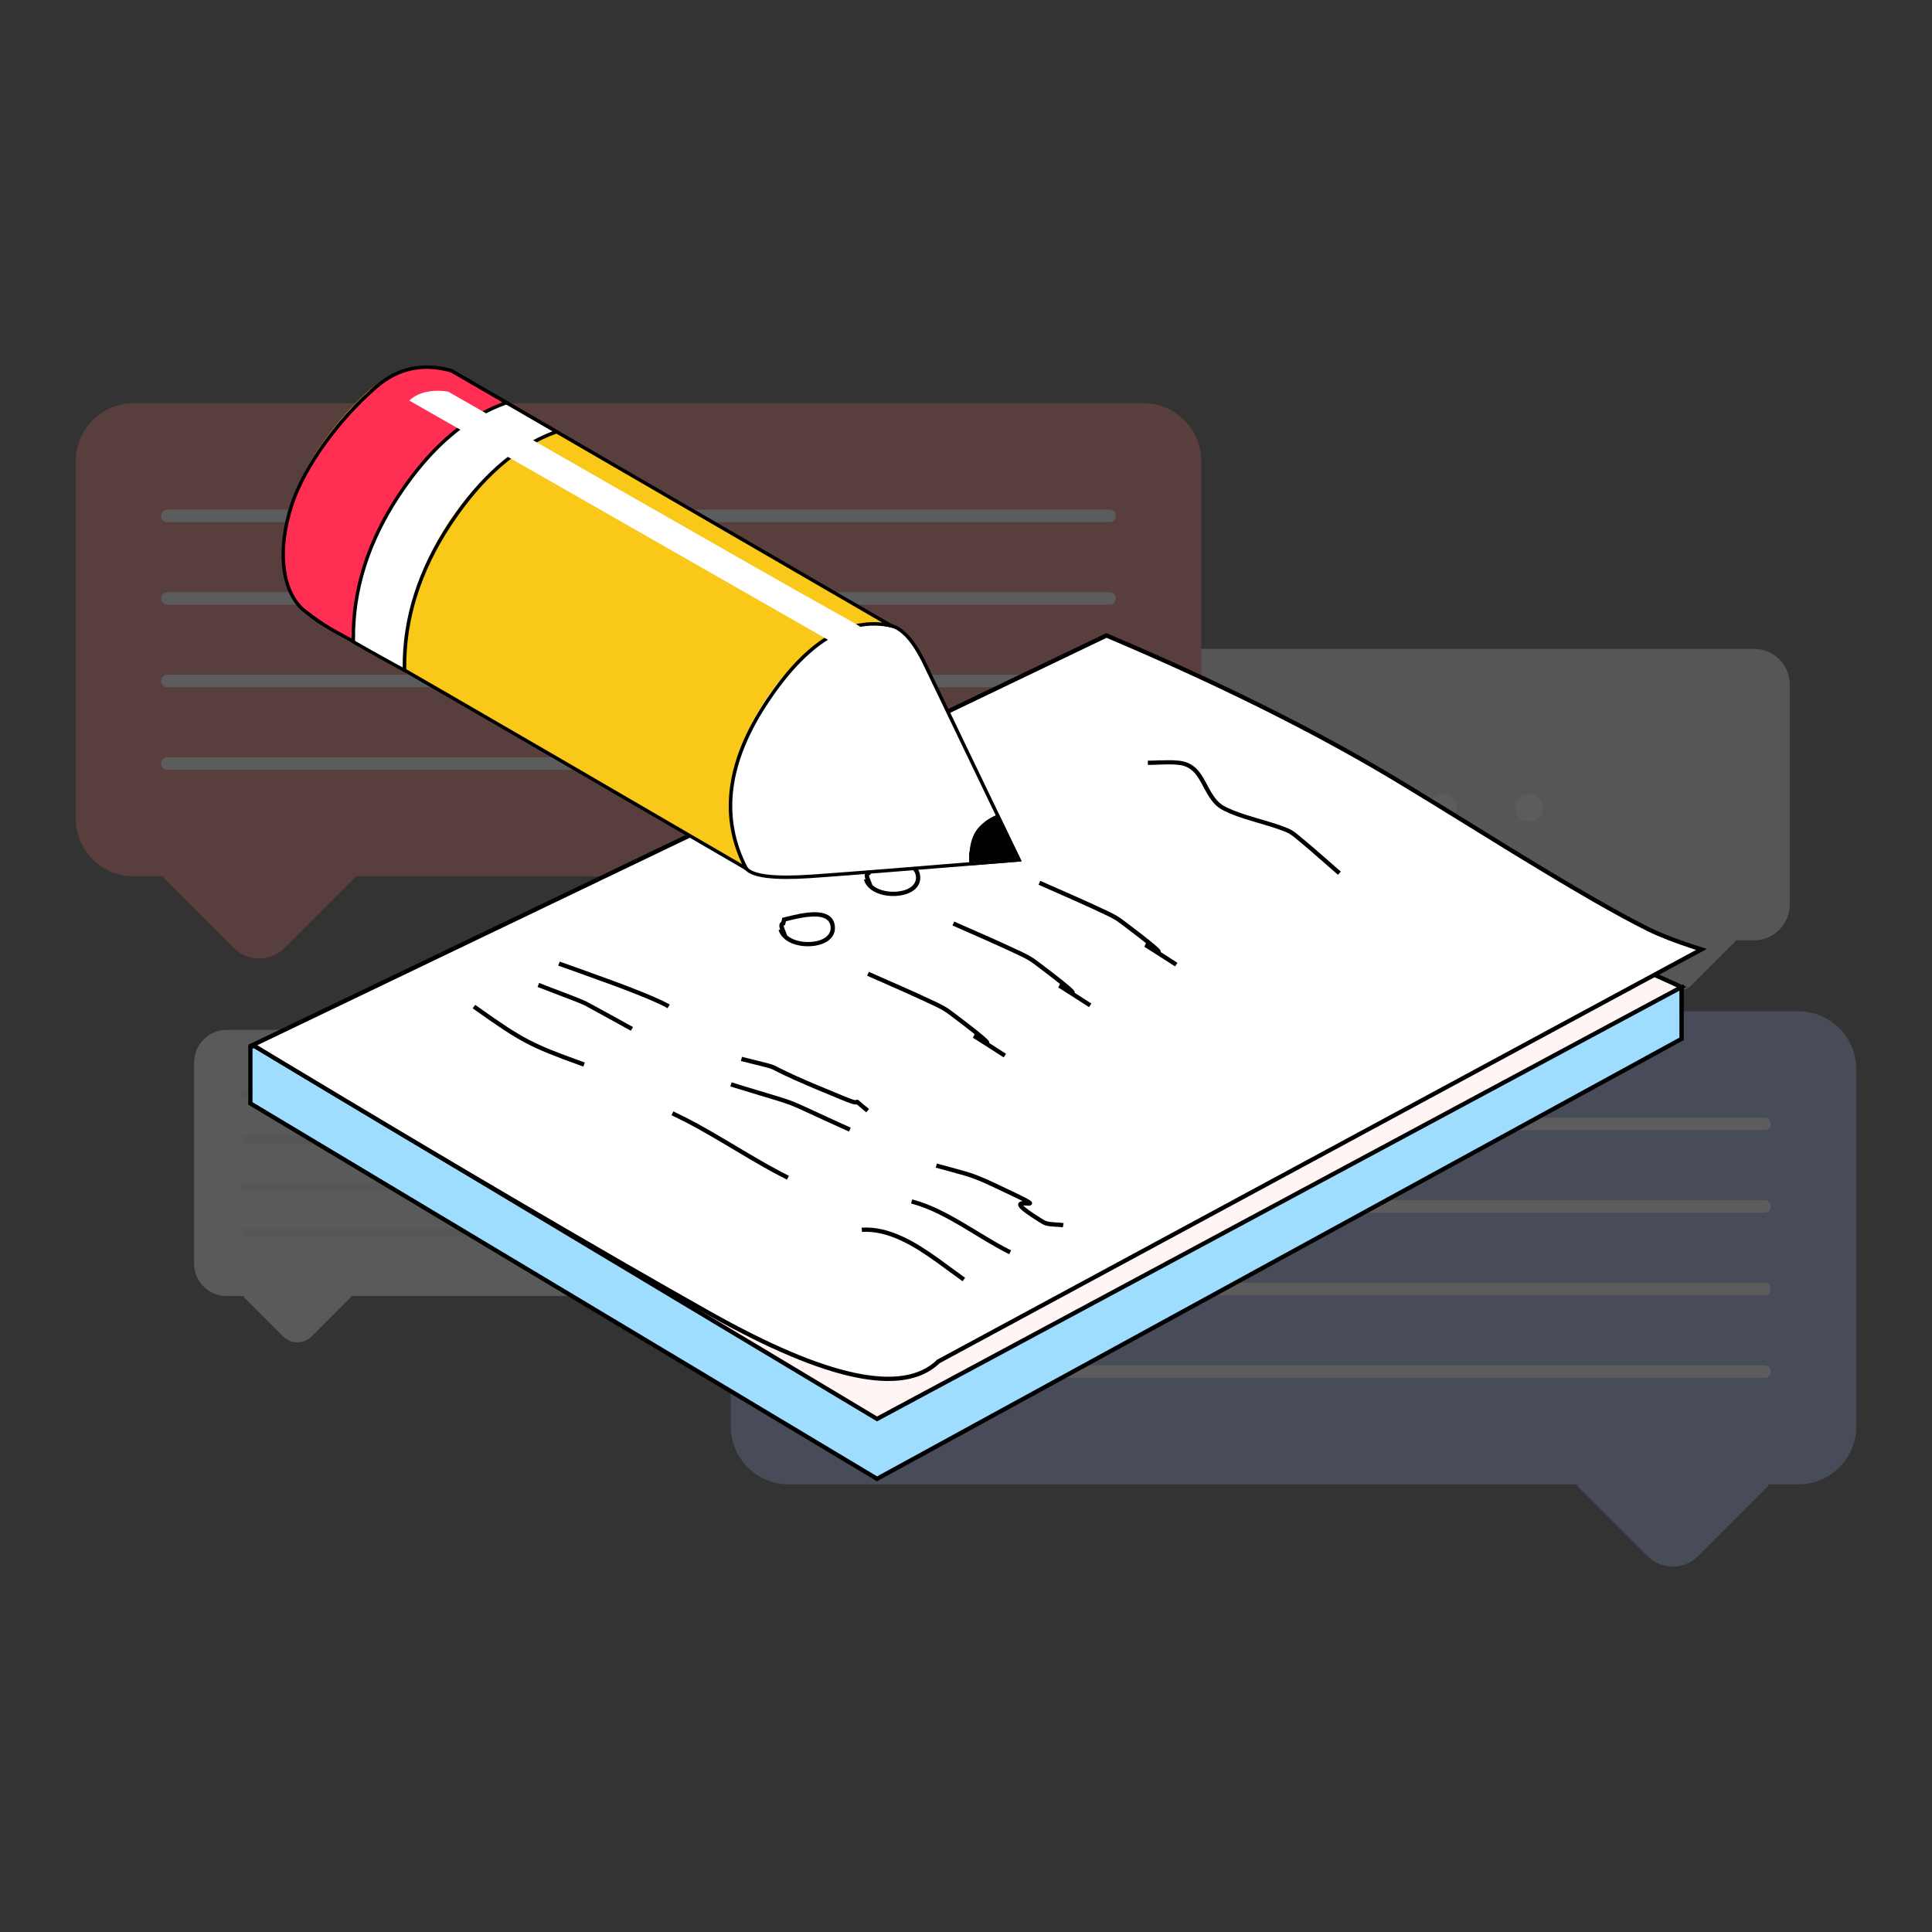 <?xml version="1.0" encoding="UTF-8"?><svg id="Layer_1" xmlns="http://www.w3.org/2000/svg" viewBox="0 0 512 512"><rect x="0" y="0" width="512" height="512" fill="#333333" stroke="none"/><defs><style>.cls-1{stroke:#fff;stroke-width:3.31px;}.cls-1,.cls-2{fill:none;stroke-linecap:round;}.cls-3{opacity:.2;}.cls-4{fill:#f9c818;}.cls-4,.cls-5,.cls-6,.cls-7,.cls-8,.cls-9,.cls-10,.cls-11,.cls-12,.cls-13{fill-rule:evenodd;}.cls-5{fill:#94b1eb;}.cls-6{fill:#e1e1e1;}.cls-7{fill:#ff2e52;}.cls-8{fill:#9fddff;}.cls-9{fill:#ec7068;}.cls-10{fill:#fff5f5;}.cls-11{fill:#fff;}.cls-12{fill:#f5f5f5;}.cls-2{stroke:#e0e0e0;stroke-linejoin:round;stroke-width:2.21px;}</style></defs><g id="Master_Stickers_Conversation" class="cls-3"><g id="Writing"><path id="Fill-6" class="cls-6" d="m300.03,171.95h164.8c5.23,0,9.47,4.24,9.47,9.47v58.3c0,5.23-4.24,9.47-9.47,9.47h-5.05l.26.14-11.57,11.57c-2.28,2.28-5.99,2.28-8.27,0l-11.57-11.57.26-.14h-128.86c-5.23,0-9.47-4.24-9.47-9.47v-58.3c0-5.23,4.24-9.47,9.47-9.47"/><path id="Fill-22" class="cls-11" d="m363.3,214.03c0,2.04-1.66,3.7-3.7,3.7s-3.7-1.65-3.7-3.7,1.65-3.7,3.7-3.7,3.7,1.66,3.7,3.7"/><path id="Fill-24" class="cls-11" d="m386.12,214.03c0,2.04-1.66,3.7-3.7,3.7s-3.7-1.65-3.7-3.7,1.65-3.7,3.7-3.7,3.7,1.66,3.7,3.7"/><path id="Fill-26" class="cls-11" d="m408.94,214.03c0,2.04-1.66,3.7-3.7,3.7s-3.7-1.65-3.7-3.7,1.65-3.7,3.7-3.7,3.7,1.66,3.7,3.7"/></g><g id="Text-Message"><path id="Fill-20" class="cls-9" d="m302.98,106.85H35.44c-8.49,0-15.37,6.88-15.37,15.37v94.64c0,8.49,6.88,15.37,15.37,15.37h8.2l-.43.23,18.78,18.78c3.71,3.71,9.72,3.71,13.43,0l18.78-18.78-.43-.23h209.2c8.49,0,15.37-6.88,15.37-15.37v-94.64c0-8.49-6.88-15.37-15.37-15.37"/><line id="Stroke-28" class="cls-1" x1="44.36" y1="136.72" x2="294.05" y2="136.72"/><line id="Stroke-30" class="cls-1" x1="44.36" y1="158.59" x2="294.05" y2="158.59"/><line id="Stroke-32" class="cls-1" x1="44.36" y1="180.47" x2="294.05" y2="180.47"/><line id="Stroke-34" class="cls-1" x1="44.36" y1="202.35" x2="294.05" y2="202.35"/></g><g id="Text-Message-2"><path id="Fill-36" class="cls-12" d="m210.58,272.93H60.08c-4.78,0-8.65,3.87-8.65,8.65v53.24c0,4.78,3.87,8.65,8.65,8.65h4.61l-.24.13,10.57,10.57c2.09,2.09,5.47,2.09,7.56,0l10.56-10.57-.24-.13h117.68c4.78,0,8.65-3.87,8.65-8.65v-53.24c0-4.78-3.87-8.65-8.65-8.65"/><line id="Stroke-38" class="cls-2" x1="65.1" y1="289.73" x2="205.56" y2="289.73"/><line id="Stroke-40" class="cls-2" x1="65.1" y1="302.03" x2="205.56" y2="302.03"/><line id="Stroke-42" class="cls-2" x1="65.1" y1="314.34" x2="205.56" y2="314.34"/><line id="Stroke-44" class="cls-2" x1="65.1" y1="326.65" x2="205.56" y2="326.65"/></g><g id="Text-Message-3"><path id="Fill-46" class="cls-5" d="m209.02,267.99h267.54c8.49,0,15.37,6.88,15.37,15.37v94.64c0,8.49-6.88,15.37-15.37,15.37h-8.2l.43.23-18.78,18.78c-3.71,3.71-9.72,3.71-13.43,0l-18.78-18.78.43-.23h-209.2c-8.49,0-15.37-6.88-15.37-15.37v-94.64c0-8.49,6.88-15.37,15.37-15.37"/><line id="Stroke-48" class="cls-1" x1="467.64" y1="297.85" x2="217.95" y2="297.85"/><line id="Stroke-50" class="cls-1" x1="467.64" y1="319.73" x2="217.95" y2="319.73"/><line id="Stroke-52" class="cls-1" x1="467.64" y1="341.61" x2="217.95" y2="341.61"/><line id="Stroke-54" class="cls-1" x1="467.64" y1="363.49" x2="217.95" y2="363.49"/></g></g><g id="Master_Office_Supplies_Brainstorming"><path id="Path_194" class="cls-8" d="m65.77,292.34v-14.93l143.49-46.86s21.71,10.08,53.36,28.91c31.66,18.83,182.46,2.05,182.46,2.05v13.71l-213.23,116.61-166.08-99.5Z"/><path id="Path_194_Copy_2" class="cls-13" d="m209.87,230.01l.64.3c14.12,6.58,31.36,15.91,51.72,27.98l1.26.75c20.95,12.46,81.71,13.14,182.1,1.98l.64-.07v14.67l-213.82,116.94-166.64-99.83v-15.66l144.1-47.06Zm-.07,1.22l-142.88,46.66v14.2l165.52,99.16,212.65-116.29v-12.74l-2.37.26c-97.89,10.74-157.55,10.07-179.16-2.09l-.65-.38c-20.67-12.29-38.15-21.78-52.44-28.48l-.67-.31Z"/><path id="Path_194_2" class="cls-10" d="m66.54,276.88l131.76-56.3s100.82-33.74,132.47-14.91c31.66,18.83,114.32,55.85,114.32,55.85l-213.23,114.45-165.32-99.09Z"/><path id="Path_194_Copy_3" class="cls-13" d="m198.64,220.12l.04-.02c67.37-22.54,111.65-27.53,132.95-14.86,21.08,12.54,59.17,31.15,114.26,55.82l1.05.47-214.53,115.15-166.55-99.82,132.78-56.74Zm245.13,41.24c-53.69-24.08-91.05-42.33-112.09-54.76l-.64-.38c-20.91-12.44-64.94-7.48-131.99,14.96h.02s-130.72,55.85-130.72,55.85l164.08,98.35,211.93-113.75-.6-.27Z"/><path id="Path_194_Copy" class="cls-11" d="m66.42,276.88l226.23-108.53s43.46,18.39,75.12,37.22c18.75,11.16,49.89,31.37,68.39,40.58,5.22,2.6,14.17,5.4,14.17,5.4l-202.23,109.19s-13.95,13.57-60.74-12.79c-46.8-26.36-120.94-71.07-120.94-71.07Z"/><path id="Path_194_Copy_4" class="cls-13" d="m380.86,212.57l18.46,11.38c.42.26.83.51,1.24.76l2.91,1.78c14.88,9.08,25.47,15.2,33.52,19.21l.18.09c3.43,1.69,8.07,3.45,13.9,5.28l1.28.4-203.34,109.79-.23.22c-9.58,8.85-29.63,4.63-60.2-12.45l-.94-.53c-30.58-17.23-69.91-40.33-118-69.3l-3.85-2.32,227.41-109.1,1.97.84c28.26,12.03,52.75,24.2,73.45,36.52,3.34,1.98,7.09,4.27,12.22,7.43Zm-87.62-43.54l-225.05,107.97,4.9,2.95c46.3,27.87,84.36,50.22,114.19,67.04l.94.53c30.99,17.46,51.02,21.68,60.06,12.88l.06-.06,201.13-108.6-.27-.09c-5.17-1.67-9.34-3.29-12.52-4.85l-.19-.09c-7.93-3.95-18.27-9.91-32.7-18.7l-1.83-1.11-3.23-1.98-19.98-12.32c-3.72-2.28-6.69-4.09-9.34-5.68l-1.99-1.18c-20.95-12.41-45.75-24.68-74.41-36.81l.24.1Z"/><path id="Path_195" d="m307.61,201.51c2.35-.08,3.52-.07,4.96.1,1.92.22,3.4.98,4.63,2.24.88.91,1.49,1.85,2.47,3.69l.5.93.16.31c1.52,2.81,2.65,4.17,4.57,5.1l.32.15c2.06.98,3.96,1.63,7.68,2.74l2.39.7c2.78.82,4.28,1.33,6.02,2.04.96.4,1.69.89,2.92,1.91l.95.79,1,.83c1.39,1.16,2.75,2.33,5.07,4.37l3.22,2.82.86.75-.75.85-1.43-1.24-3.61-3.17c-1.97-1.72-3.19-2.77-4.53-3.88l-.7-.58-.46-.39c-1.33-1.12-2.03-1.62-2.9-2l-.39-.16c-1.71-.69-3.28-1.2-6.31-2.09l-1.69-.5c-3.97-1.17-5.91-1.85-8.17-2.96-2.23-1.09-3.48-2.63-5.15-5.73l-.58-1.08c-.94-1.75-1.5-2.63-2.29-3.44-1.04-1.08-2.28-1.71-3.94-1.9l-.27-.03c-1.28-.13-2.43-.14-4.68-.06l-1.33.05c-.78.03-1.27.04-1.81.04h-.15s0-1.13,0-1.13h.45c.42,0,.85-.02,1.45-.04l1.53-.06Z"/><path id="Path_196" class="cls-13" d="m266.65,221.18c-.44-3.02-3.2-3.91-7.46-3.41-1.07.13-2.19.34-3.46.63-.32.07-.99.24-1.58.38-.44.11-.83.2-1,.24l-.41.09-.26,1.08-.04.02c-.4.25-.55.71-.47,1.26v.05c.04.2.09.4.18.65l.02.06-.42.11.03.09c.85,2.81,4.43,4.41,8.35,4.22,4.08-.2,6.98-2.27,6.51-5.48Zm-7.32-2.28c3.72-.44,5.87.26,6.19,2.44.35,2.38-1.94,4.01-5.43,4.18h-.12c-2.39.1-4.58-.55-5.91-1.69l-.06-.06-.03-.09c-.06-.22-.16-.47-.31-.84l-.18-.44c-.22-.53-.32-.8-.36-1.03v-.07s-.02-.04-.02-.04c0-.04,0-.06,0-.09v-.02s.35-.08.35-.08l.25-1.03,2.1-.51.44-.1c1.13-.25,2.14-.44,3.1-.55Z"/><path id="Path_196_Copy" class="cls-13" d="m243.84,231.97c-.44-3.02-3.2-3.91-7.46-3.41-1.07.13-2.19.34-3.46.63-.32.07-.99.24-1.58.38-.44.11-.83.2-1,.24l-.41.09-.26,1.08-.04.02c-.4.25-.55.71-.47,1.26v.05c.04.2.09.4.18.65l.02.06-.42.11.03.09c.85,2.81,4.43,4.41,8.35,4.22,4.08-.2,6.98-2.27,6.51-5.48Zm-7.32-2.28c3.72-.44,5.87.26,6.19,2.44.35,2.38-1.94,4.01-5.43,4.18h-.12c-2.39.1-4.58-.55-5.91-1.69l-.06-.06-.03-.09c-.06-.22-.16-.47-.31-.84l-.18-.44c-.22-.53-.32-.8-.36-1.03v-.07s-.02-.04-.02-.04c0-.04,0-.07,0-.09v-.02s.35-.08.35-.08l.25-1.03,2.1-.51.44-.1c1.13-.25,2.14-.44,3.1-.55Z"/><path id="Path_196_Copy_2" class="cls-13" d="m221.23,245.29c-.44-3.02-3.2-3.91-7.46-3.41-1.07.13-2.19.34-3.46.63-.32.07-.99.24-1.58.38-.44.11-.83.2-1,.24l-.41.09-.26,1.08-.04.02c-.4.25-.55.71-.47,1.26v.05c.04.2.09.4.18.65l.02.06-.42.11.03.09c.85,2.81,4.43,4.41,8.35,4.22,4.08-.2,6.98-2.27,6.51-5.48Zm-7.32-2.28c3.72-.44,5.87.26,6.19,2.44.35,2.38-1.94,4.01-5.43,4.18h-.12c-2.39.1-4.58-.55-5.91-1.69l-.06-.06-.03-.09c-.06-.22-.16-.47-.31-.84l-.18-.44c-.22-.53-.32-.8-.36-1.03v-.07s-.02-.04-.02-.04c0-.04,0-.07,0-.09v-.02s.35-.08.35-.08l.25-1.03,2.1-.51.44-.1c1.13-.25,2.14-.44,3.1-.55Z"/><path id="Path_197" d="m275.22,234.46l.47-1.03,2.34,1.04,6.27,2.76c2.77,1.22,4.57,2.04,6.5,2.94l1.37.64.51.23c2.24,1.04,3.42,1.66,4.61,2.54l1.24.93c4.87,3.67,7.6,5.86,8.55,6.81l.03.03c.29.3.44.48.48.72,0,.06.01.11,0,.17v.06s2.67,1.72,2.67,1.72l1.77,1.14-.63.95-3.87-2.49c-1.17-.75-2.12-1.35-2.84-1.81l-1.19-.75-.15-.09-.03-.02-.06-.05.44-.94-.66-.53c-1.38-1.09-3.17-2.47-5.42-4.16l-.93-.7c-1.06-.79-2.1-1.37-4.03-2.27l-1.54-.72-1.36-.64c-1.64-.76-3.28-1.5-5.59-2.53l-8.06-3.55-.87-.39Z"/><path id="Path_197_Copy" d="m252.41,245.25l.47-1.03,2.34,1.04,6.27,2.76c2.77,1.22,4.57,2.04,6.5,2.94l1.37.64.51.23c2.24,1.04,3.42,1.66,4.61,2.54l1.24.93c4.87,3.67,7.6,5.86,8.55,6.81l.03.03c.29.3.44.48.48.72,0,.06.01.11,0,.17v.06s2.67,1.72,2.67,1.72l1.77,1.14-.62.95-3.87-2.49c-1.17-.75-2.12-1.35-2.84-1.81l-1.2-.75-.14-.09-.03-.02-.06-.05.44-.94-.66-.53c-1.38-1.09-3.17-2.47-5.42-4.16l-.93-.7c-1.06-.79-2.1-1.37-4.03-2.27l-1.54-.72-1.36-.64c-1.65-.76-3.28-1.5-5.6-2.53l-8.06-3.55-.87-.39Z"/><path id="Path_197_Copy_2" d="m229.79,258.57l.47-1.03,2.34,1.04,6.27,2.76c2.77,1.22,4.57,2.04,6.5,2.94l1.37.64.51.23c2.24,1.04,3.42,1.66,4.61,2.54l1.24.93c4.87,3.67,7.6,5.86,8.55,6.81l.03.03c.29.3.43.48.48.72.01.06.01.11,0,.17v.06s2.67,1.72,2.67,1.72l1.77,1.14-.62.95-3.87-2.49c-1.17-.75-2.12-1.35-2.84-1.81l-1.2-.75-.14-.09-.03-.02-.06-.05.44-.94-.66-.53c-1.38-1.09-3.17-2.47-5.42-4.16l-.93-.7c-1.06-.79-2.1-1.37-4.03-2.27l-1.54-.72-1.36-.64c-1.65-.76-3.28-1.5-5.6-2.53l-8.06-3.55-.87-.39Z"/><path id="Path_198" d="m147.93,255.89l.42-1.05.65.23c2.23.79,9.61,3.42,13.85,4.99l.61.23c.74.28,1.46.55,2.16.81l1.07.41c5.06,1.95,8.72,3.52,10.64,4.62l.16.09-.59.97-.15-.09c-1.9-1.09-5.68-2.7-10.92-4.71l-.22-.08c-.69-.26-1.39-.53-2.12-.8l-1.35-.5c-2.63-.97-6.32-2.3-9.28-3.36l-4.94-1.75Z"/><path id="Path_199" d="m142.46,261.54l.42-1.05,2.11.82c.45.18.9.35,1.34.52l5.43,2.07c1.69.65,2.54,1,3.41,1.41l.15.07c1.28.63,7.54,4.11,11.19,6.11l1.24.68-.55.99-1.25-.68c-3.7-2.03-10.02-5.54-11.16-6.1l-.37-.17c-.67-.31-1.39-.6-2.57-1.06l-4.94-1.88c-1.21-.46-2.42-.93-3.73-1.44l-.72-.28Z"/><path id="Path_200" d="m125.27,267.21l.67-.92,1.12.8c11.57,8.2,14.09,9.51,27.09,14.19l.83.3-.39,1.07-1.25-.45c-12.87-4.65-15.47-6.04-27.31-14.44l-.76-.54Z"/><path id="Path_201" d="m196.35,281.17l.28-1.1,5.18,1.29c3.34.84,3.06.83,4.21,1.4l1.81.89.49.24c.67.32,1.39.66,2.21,1.03l.72.33c2.98,1.34,6.93,3.01,12.17,5.14l1.1.45c1.11.45,1.83.68,2.21.73h.02s0,0,0,0c.09-.08.21-.13.35-.14h.05c.13,0,.22.04.3.09.02.01.04.03.06.04l.03.02s.04.04.08.06l.38.34c.47.42,1.08.93,1.95,1.63l.35.29-.72.88-.58-.47c-.76-.62-1.31-1.09-1.76-1.48l-.15-.13h-.02c-.09.02-.2.02-.31.02h-.07c-.49-.05-1.32-.3-2.6-.82l-1.38-.56c-5.12-2.08-8.99-3.72-11.94-5.04l-.73-.33c-.97-.44-1.8-.83-2.56-1.2l-1.18-.58-1.13-.57c-.72-.37-.84-.44-3.86-1.2l-4.96-1.23Z"/><path id="Path_202" d="m193.55,287.91l.34-1.08,2.03.63c.92.28,1.81.56,2.69.82l6.95,2.1c2.04.62,3.07.96,4.12,1.35l.47.18c.86.34,1.74.72,3.29,1.43l5.31,2.45,2.31,1.06c1.16.53,2.36,1.07,3.63,1.65l.77.35-.47,1.03-2.27-1.03c-.98-.44-1.92-.87-2.83-1.29l-1.88-.86-4.91-2.26c-1.75-.8-2.64-1.19-3.57-1.55l-.4-.15c-.81-.3-1.65-.58-3.02-1.01l-6.72-2.03c-1.49-.45-3-.91-4.61-1.41l-1.23-.38Z"/><path id="Path_203" d="m177.95,295.55l.49-1.02.57.27c4.02,1.91,7.39,3.77,13.45,7.36l4.8,2.85c5.17,3.06,8.05,4.69,11.43,6.4l.39.19-.52,1.01-.78-.39c-3.55-1.8-6.64-3.57-12.54-7.09l-2.71-1.61c-6.38-3.79-9.82-5.7-13.88-7.64l-.71-.33Z"/><path id="Path_204" d="m228.37,325.34c3.56-.23,7.2.64,11.09,2.48,2.96,1.39,5.84,3.21,9.58,5.9l.54.39c.62.45,4.57,3.37,5.99,4.37l.19.13-.66.93-.3-.21c-1.63-1.16-5.89-4.3-5.98-4.36l-.46-.33c-3.7-2.66-6.52-4.44-9.41-5.8-3.66-1.72-7.05-2.55-10.34-2.38h-.19s-.07-1.12-.07-1.12Z"/><path id="Path_205" d="m241.44,318.94l.31-1.09.33.09c4.72,1.35,8.64,3.31,15.29,7.33l2.81,1.7c3.41,2.06,5.38,3.19,7.66,4.33l.12.06-.52,1.01-.38-.19c-2.13-1.08-4.03-2.16-7.12-4.02l-3.18-1.93c-6.57-3.97-10.41-5.9-15.01-7.21l-.32-.09Z"/><path id="Path_206" d="m247.98,309.44l.31-1.09,4.93,1.34c1.28.35,2.42.67,2.87.8.5.15.97.3,1.42.46l.58.2c1.88.67,3.63,1.44,8.44,3.73l3.04,1.46c2.36,1.13,3.42,1.71,3.74,2.05.23.25.32.58.05.89-.15.16-.3.22-.51.24h-.11c-.15.02-.28,0-.67-.02l-.36-.03h-.09c-.13-.01-.25-.02-.36-.02h-.11s.02.03.02.03c.59.63,2.1,1.73,4.68,3.34l.73.45c.71.43,1.4.58,2.95.67l.9.05c.57.03.92.07,1.3.13l.13.02-.19,1.12-.11-.02c-.34-.05-.66-.08-1.2-.11l-.77-.04c-1.82-.1-2.65-.26-3.6-.84l-.59-.37c-3.26-2.03-4.94-3.3-5.4-4.07-.37-.6-.16-1.19.47-1.39.15-.05.32-.08.52-.09h.04s-.43-.22-.43-.22c-.29-.14-.61-.3-.97-.48l-1.41-.68c-6.39-3.06-8.38-3.96-10.45-4.71l-.41-.14c-.44-.15-.88-.3-1.36-.44l-.42-.13c-.73-.21-2.42-.68-4.03-1.12l-3.56-.97Z"/></g><g id="Master_Office_Supplies_Pencil"><g id="Group"><path id="Path_155" class="cls-11" d="m197.32,229.82s2.59,3.09,17.39,2.06,54.9-4.35,54.9-4.35l-25.42-52.88s-4.1-8.07-8.46-9.17c-4.35-1.1-25.09-4.5-25.09-4.5l-28.94,29.64,4.91,30.42,10.71,8.78Z"/><path id="Path_155_Copy" class="cls-13" d="m210.92,160.84l-29.27,29.98,4.98,30.81,10.81,8.87.03.03c1.87,2.1,7.44,2.8,16.83,2.21l.58-.04.6-.04c8.83-.62,24.2-1.83,46.1-3.63l9.18-.76-25.71-53.48c-2.79-5.48-5.69-8.63-8.75-9.41-2.69-.68-9.99-2.01-21.92-3.98l-3.45-.57Zm-28.29,30.29l28.61-29.31.58.1c13.05,2.14,21.08,3.58,24.06,4.31l.18.04c2.69.68,5.37,3.55,8,8.61l.16.31,25.13,52.28-3.98.33c-22.45,1.85-38.48,3.13-48.1,3.82l-2.16.15c-9.7.68-15.42,0-17.01-1.9l-.03-.03-10.61-8.7-4.85-30.02Z"/><path id="Path_154" class="cls-4" d="m235.73,165.47l-116.54-67.57s-11.84-3.46-22.41,6.49c-10.57,9.96-24.17,28.06-21.48,47.09,0,0,1.91,9.42,10.67,13.99,8.77,4.56,111.34,64.34,111.34,64.34,0,0-10.48-20.09,5.4-44.07,15.88-23.98,33.02-20.27,33.02-20.27Z"/><path id="Path_154_Copy" class="cls-13" d="m238.91,166.89l-119.09-69.05-.29-.08c-7.97-2.24-15.52,0-22.61,6.67-6.18,5.82-11.82,12.86-15.8,20.26-4.91,9.13-7.07,18.34-5.82,27.22v.03c1.3,6.42,4.95,11.2,10.92,14.3l.18.1c6.14,3.24,40.51,23.09,103.08,59.54l9.42,5.49-.73-1.4c-6.9-13.23-5.13-27.75,5.37-43.61,10.49-15.85,21.33-22.5,32.54-20.08l2.83.61Zm-157-41.77c3.93-7.3,9.51-14.27,15.62-20.03,6.94-6.53,14.24-8.65,21.97-6.39l-.05-.02,114.36,66.31-.34-.03c-10.53-.93-20.66,5.9-30.39,20.41l-.32.48c-10.24,15.47-12.33,29.79-6.22,42.9l.12.26-4.67-2.72c-63.91-37.24-98.96-57.49-105.18-60.77l-.36-.19c-5.62-2.98-9.04-7.5-10.27-13.58h0s-.03-.23-.03-.23c-1.13-8.51.93-17.34,5.61-26.13l.14-.27Z"/><path id="Path_158_Copy" class="cls-11" d="m147.06,114.05l-13.52-7.83s-.92-.37-.96-.38c-7.45-2.11-13.97-1.01-19.72,3.94-8.66,7.46-18.67,19.9-22.41,31.25-3.74,11.36-3.26,23.16,2.5,28.54,0,0,4.75,2.73,9.37,5.27,4.62,2.54,4.44,2.37,4.44,2.37,0,0-.33-20.04,12.17-38.85,12.5-18.81,28.14-24.32,28.14-24.32Z"/><path id="Path_158_Copy_2" class="cls-13" d="m133.34,105.84c-.1-.04-.16-.06-.18-.07l-.24-.07c-7.65-2.11-14.21-.81-19.91,4.1-9.79,8.43-19.09,20.95-22.55,31.46-3.95,11.99-3.08,23.68,2.62,29.01l.04.04.84.48c2.9,1.66,5.76,3.26,8.58,4.82l.4.22c1.21.67,2.15,1.18,2.82,1.54l.61.32c.1.05.18.1.26.14l.2.1c.08.04.13.06.17.08h.04c.06.03.1.04.17.04h.03s.07,0,.15-.05l.12-.07c.15-.23.17-.27.15-.4h0s0-.36,0-.36c-.13-12.99,3.82-25.59,11.85-37.82l.25-.37c8.28-12.47,17.58-20.51,27.91-24.14l.93-.33-14.41-8.34-.84-.33Zm-42.02,35.7c3.4-10.33,12.6-22.72,22.27-31.05,5.52-4.75,11.84-5.96,19.3-3.85l.88.35,12.65,7.33-.33.12c-9.92,3.86-18.88,11.75-26.87,23.66l-.25.38c-8.21,12.36-12.3,25.14-12.26,38.31v.07s-.34-.18-.34-.18c-.5-.27-1.18-.64-2.05-1.11l-2.14-1.18c-2.83-1.56-5.69-3.18-8.59-4.84l.05.03-.12-.12c-5.19-5.06-6.01-16.11-2.33-27.56l.11-.35Z"/><path id="Path_156_Copy" class="cls-13" d="m264.71,215.8l-.39.15c-2.92,1.14-4.97,2.91-6.14,5.29-1.15,2.35-1.57,4.92-1.27,7.68l.05.44,13.79-1.08-6.04-12.48Zm-.48,1.17h.03s5.09,10.5,5.09,10.5l-11.58.9v-.05c-.19-2.34.2-4.52,1.15-6.54l.07-.14c1.01-2.05,2.74-3.61,5.23-4.67Z"/><path id="Path_158" class="cls-7" d="m134.12,106.48l-14.59-8.45s-11.23-3.23-19.9,4.22c-8.66,7.46-18.67,19.9-22.41,31.25-3.74,11.36-2.92,22.3,2.83,27.68,0,0,4.42,3.58,9.04,6.12,4.62,2.54,4.44,2.37,4.44,2.37,0,0-.33-20.04,12.17-38.85,12.5-18.81,28.42-24.36,28.42-24.36Z"/><path id="Path_158_Copy_3" class="cls-13" d="m135.32,106.82l-15.5-8.98-.28-.08c-7.54-2.1-14.26-.64-20.09,4.38-9.79,8.43-19.09,20.95-22.55,31.46-3.87,11.76-2.84,22.75,2.95,28.16l.02.02c2.97,2.4,6,4.46,9.1,6.17,1.54.85,2.68,1.47,3.42,1.87l.4.21c.1.05.18.1.26.14l.2.1c.08.04.13.06.17.08h.04c.06.03.1.04.17.04h.02c.06,0,.08,0,.17-.05l.12-.07c.15-.24.17-.27.15-.4h0s0-.36,0-.36c-.13-12.99,3.82-25.59,11.85-37.82l.25-.37c8.28-12.46,17.68-20.52,28.19-24.18l.94-.33Zm-57.56,27.07c3.4-10.33,12.6-22.72,22.27-31.05,5.66-4.87,12.13-6.24,19.47-4.13l-.05-.02,13.7,7.93-.34.13c-10.1,3.88-19.14,11.79-27.13,23.7l-.25.38c-8.21,12.36-12.3,25.14-12.26,38.31v.07s-.13-.07-.13-.07l-.48-.26c-.29-.16-.64-.34-1.03-.56l-2.11-1.16c-3.05-1.68-6.04-3.71-8.97-6.08h.01s-.15-.13-.15-.13c-5.29-5.13-6.26-15.49-2.66-26.71l.11-.34Z"/><path id="Path_157" class="cls-11" d="m263.68,223.7l-22.89-48.56s-3.37-4-19.21-12.73c-15.84-8.72-102.82-58.63-102.82-58.63,0,0-6.59-1.29-10.28,2.38l118.18,67.53s9.21,5.38,11.67,11.81c2.46,6.44,19.85,42.98,19.85,42.98l5.5-4.78Z"/><path id="Path_156" class="cls-13" d="m256.92,228.51l12.69-.99-5.57-11.5s-4.23,1.65-5.9,5.07c-1.67,3.41-1.22,7.42-1.22,7.42Z"/></g></g></svg>